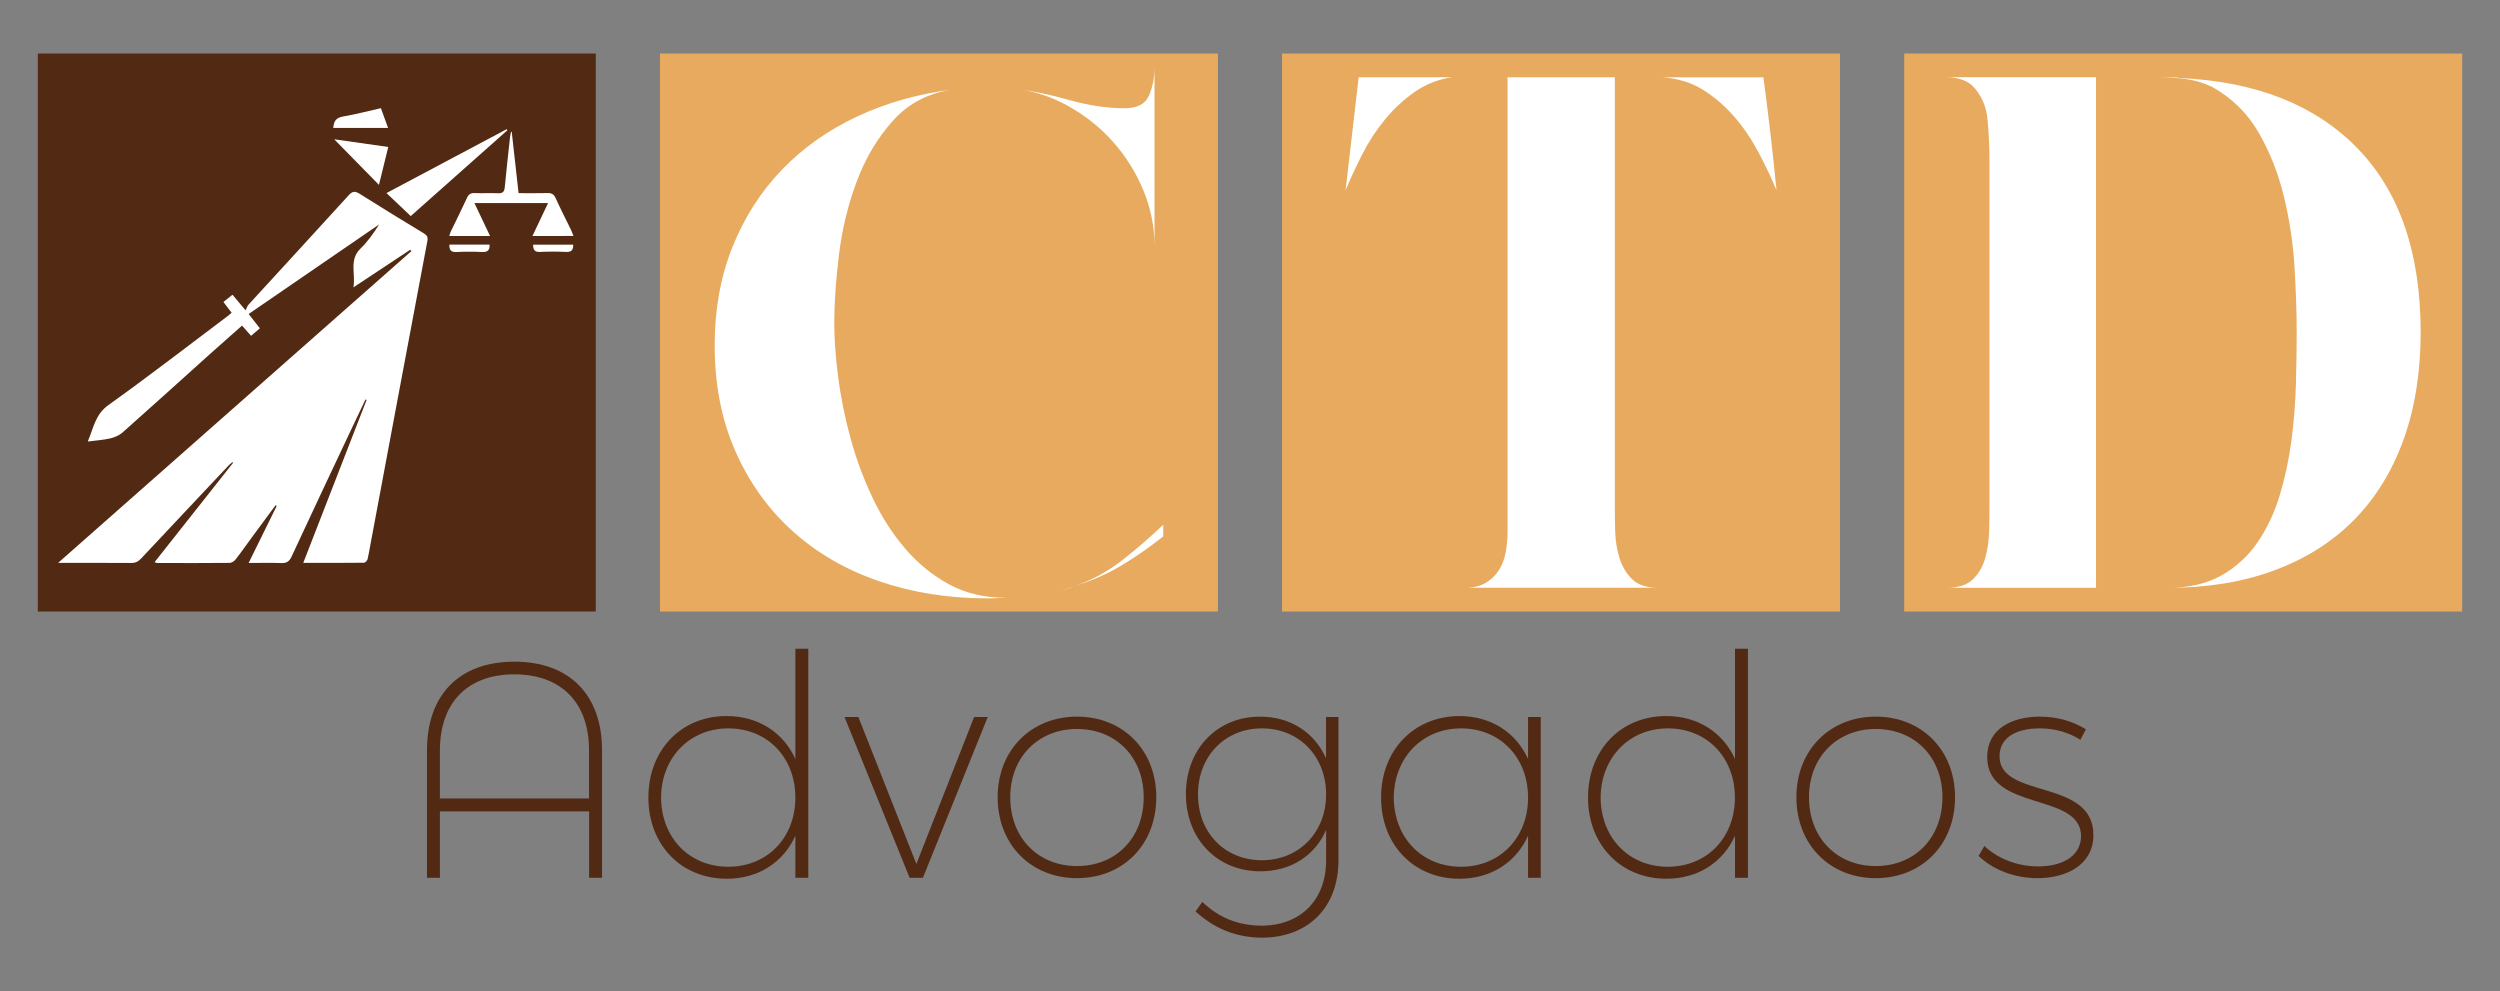 <?xml version="1.0" encoding="utf-8"?>
<!-- Generator: Adobe Illustrator 25.4.1, SVG Export Plug-In . SVG Version: 6.00 Build 0)  -->
<svg version="1.1" id="Camada_1" xmlns="http://www.w3.org/2000/svg" xmlns:xlink="http://www.w3.org/1999/xlink" x="0px" y="0px"
	 viewBox="0 0 2956.2 1172.2" style="enable-background:new 0 0 2956.2 1172.2;" xml:space="preserve">
<rect x="0" y="0" width="2956.2" height="1172.2" fill="#808080" stroke="none"/>
<style type="text/css">
	.st0{fill:#FFFFFF;}
	.st1{fill:#522A14;}
	.st2{fill:#E7AA5E;}
</style>
<rect x="54.2" y="72.8" class="st0" width="640.8" height="640.8"/>
<rect x="1525.5" y="72.8" class="st0" width="640.8" height="640.8"/>
<rect x="2261.2" y="72.8" class="st0" width="640.8" height="640.8"/>
<rect x="789.9" y="72.8" class="st0" width="640.8" height="640.8"/>
<g>
	<path class="st1" d="M608.2,782.4c65,0,103.7,39.1,103.7,104.8V1038h-15.3v-78.5H520.2v78.5h-15.3V887.2
		C504.9,821.5,543.2,782.4,608.2,782.4z M608.2,797.4c-55.5,0-88,33.6-88,89.8v57h176.3v-57C696.6,831,663.7,797.4,608.2,797.4z"/>
	<path class="st1" d="M955.8,767.1V1038h-15.3v-49.7c-14.2,31.4-43.8,50.8-81.1,50.8c-54,0-92.7-40.2-92.7-96
		c0-56.2,38.7-96.4,92.4-96.4c37.6,0,67.2,19.4,81.4,50.8V767.1H955.8z M940.5,943.1c0-47.5-33.2-81.8-79.2-81.8
		S782,896,781.7,943.1c0.4,47.5,33.2,81.8,79.6,81.8C907.3,1024.9,940.5,990.6,940.5,943.1z"/>
	<path class="st1" d="M1015,847.8l68.6,173.8l68.3-173.8h16.1l-76.7,190.2h-15.7l-77-190.2H1015z"/>
	<path class="st1" d="M1367.3,942.7c0,56.2-39.4,95.7-93.8,95.7c-54,0-93.8-39.4-93.8-95.7c0-55.9,39.8-95.3,93.8-95.3
		C1327.9,847.4,1367.3,886.9,1367.3,942.7z M1194.6,942.7c0,48.2,33.2,81.4,78.9,81.4c46,0,78.9-33.2,78.9-81.4
		c0-47.5-32.9-80.7-78.9-80.7C1227.8,862,1194.6,895.3,1194.6,942.7z"/>
	<path class="st1" d="M1582.7,847.8v169.4c0,56.2-36.1,92-92,91.6c-30.3-0.7-54.8-11-77-31l8-11.3c19.7,18.6,41.3,27.4,68.6,28.1
		c47.1,0.4,77.8-29.9,77.8-77.4v-35.8c-13.1,30.3-41.6,48.9-77.8,48.9c-51.1,0-88-38.3-88-91.3c0-53.3,36.9-91.6,87.6-91.6
		c36.5,0,64.6,19,78.1,49.3v-48.9H1582.7z M1568.1,939.4c0-45.3-32.1-78.1-75.9-78.1s-75.6,32.9-75.6,78.1
		c0,44.9,31.4,77.8,75.6,77.8C1536,1017.2,1568.1,984.3,1568.1,939.4z"/>
	<path class="st1" d="M1821.9,847.8V1038h-15v-49.7c-14.2,31.4-43.8,50.8-81.1,50.8c-54,0-92.7-40.2-92.7-96
		c0-56.2,38.7-96,92.4-96.4c37.6,0,67.2,19.4,81.4,50.8v-49.7H1821.9z M1806.9,943.1c0-47.5-33.2-81.8-79.2-81.8
		c-46,0-79.2,34.7-79.6,81.8c0.4,47.5,33.2,81.8,79.6,81.8C1773.7,1024.9,1806.9,990.6,1806.9,943.1z"/>
	<path class="st1" d="M2066.9,767.1V1038h-15.3v-49.7c-14.2,31.4-43.8,50.8-81.1,50.8c-54,0-92.7-40.2-92.7-96
		c0-56.2,38.7-96.4,92.4-96.4c37.6,0,67.2,19.4,81.4,50.8V767.1H2066.9z M2051.5,943.1c0-47.5-33.2-81.8-79.2-81.8
		c-46,0-79.2,34.7-79.6,81.8c0.4,47.5,33.2,81.8,79.6,81.8C2018.3,1024.9,2051.5,990.6,2051.5,943.1z"/>
	<path class="st1" d="M2311.8,942.7c0,56.2-39.4,95.7-93.8,95.7c-54,0-93.8-39.4-93.8-95.7c0-55.9,39.8-95.3,93.8-95.3
		C2272.4,847.4,2311.8,886.9,2311.8,942.7z M2139.1,942.7c0,48.2,33.2,81.4,78.9,81.4c46,0,78.9-33.2,78.9-81.4
		c0-47.5-32.9-80.7-78.9-80.7C2172.4,862,2139.1,895.3,2139.1,942.7z"/>
	<path class="st1" d="M2411.9,861.3c-26.7,0-47.5,10.2-47.5,32.9c0,51.1,111,25.9,111,93.1c0,35.4-31.8,51.1-66.1,51.1
		c-26.7,0-52.2-9.5-69.7-26.3l6.9-11.7c16.4,15.3,39.4,24.1,63.5,24.1c26.7,0,49.7-10.6,50.8-34.7c1.5-53.7-111-29.2-111-94.6
		c0-33.2,28.8-47.8,62.4-47.8c21.2,0,39.4,5.8,54.4,15l-6.6,12.4C2446.9,866.4,2430.1,861.3,2411.9,861.3z"/>
</g>
<g>
	<path class="st1" d="M44.7,63.3v659.8h659.8V63.3H44.7z M600,154c-37.9,33.6-75.8,67.3-114.3,101.5c-9.7-9.2-18.8-17.8-28.7-27.2
		c48-25.5,95-50.5,142.1-75.5C599.4,153.3,599.7,153.6,600,154z M448.1,218.6c-18.1-18.4-35.3-36-52.9-53.9c21.2,3,42,6,63.9,9.1
		C455.4,188.9,451.9,203.4,448.1,218.6z M405.5,137.8c14.8-2.5,29.3-6.4,44.9-9.9c2.8,7.7,5.5,15.2,8.5,23.4c-22.3,0-43.5,0-64.8,0
		C394.6,143.5,397.3,139.2,405.5,137.8z M505.4,284.8c-22.5,119.2-44.8,238.4-67.1,357.6c-1.2,6.2-2.1,12.5-3.6,18.6
		c-0.4,1.8-2.7,4.3-4.2,4.4c-23.6,0.3-47.2,0.2-71.9,0.2c25.3-65.2,50.1-129,74.9-192.7c-0.4-0.2-0.9-0.4-1.3-0.6
		c-5.2,10.9-10.3,21.7-15.5,32.6c-24,51-48.2,102-71.9,153.2c-2.8,6.1-6.2,8-12.6,7.7c-12.3-0.5-24.6-0.1-38.2-0.1
		c11.4-23.3,22.3-45.4,33.2-67.4c-0.5-0.3-0.9-0.6-1.4-0.8c-9.1,12.3-18.2,24.7-27.3,37c-6.6,9-13,18.2-19.9,27
		c-1.5,2-4.5,4-6.9,4.1c-28.7,0.3-57.4,0.2-86.1,0.1c-0.6,0-1.2-0.4-2.8-1c31.2-39.4,62-78.4,92.8-117.4c-0.3-0.3-0.5-0.6-0.8-0.9
		c-1.5,1.3-3,2.5-4.4,3.9c-34.5,36.7-69.1,73.3-103.5,110.1c-3.5,3.7-6.8,5.4-11.9,5.3c-27.9-0.2-55.9-0.1-86.3-0.1
		c140.3-123.8,279-246.2,417.7-368.6c-0.4-0.6-0.8-1.1-1.3-1.7c-21.7,14.4-43.4,28.7-67.2,44.5c2.8-16.6-5.4-32.5,8.4-45.9
		c8.5-8.2,15.4-18,22-28.5C397,300.6,345.7,335.8,294,371.3c4.5,5.8,8.7,11.1,13.3,16.9c-3.4,3-6.7,5.7-10.4,8.9
		c-3.6-4.1-6.9-7.9-10.7-12.1c-13.4,11.9-26.7,23.6-39.9,35.4c-33.8,30.4-67.5,61-101.5,91.1c-3.9,3.4-9.4,5.7-14.5,6.9
		c-8.2,1.9-16.7,2.4-26.5,3.7c6.8-16.2,8.9-32.1,24.5-43.2c47.9-34.2,94.4-70.2,141.5-105.6c1.3-1,2.5-2.2,4.1-3.5
		c-3.2-4.2-6.2-8.2-9.7-12.7c3.7-3,7.1-5.6,10.7-8.6c4.7,5.6,9,10.8,15.5,18.5c1.4-2.7,2-5.2,3.6-6.9c39.4-43.1,79.1-86,118.3-129.2
		c4.6-5.1,7.6-5.1,13.2-1.6c25.1,15.9,50.4,31.3,75.8,46.7C505,278.4,506.2,280.3,505.4,284.8z M569.8,298c-9.9-0.5-19.9-0.5-29.9,0
		c-6.6,0.4-8.8-2.4-8.5-8.8c15.9,0,31.7,0,47.5,0C579.3,296.1,576.4,298.3,569.8,298z M669.2,297.9c-10.2-0.5-20.5-0.5-30.6,0
		c-6.3,0.3-8.2-2.4-8.2-8.6c15.7,0,31.3,0,47.4,0C678,295.7,675.7,298.2,669.2,297.9z M629.6,279.1c6.3-13.2,12.3-25.8,18.5-39
		c-29.1,0-57.5,0-87.1,0c6.2,13.2,12.2,25.7,18.5,39c-16.5,0-32,0-48.2,0c0.6-1.8,0.9-3.6,1.7-5.2c6.4-13.4,13.1-26.6,19.3-40.1
		c1.9-4.1,4.3-5.7,8.9-5.5c9.2,0.4,18.5-0.2,27.7,0.2c5.7,0.3,7.5-1.8,8-7.3c1.8-19.6,4.1-39.2,6.2-58.8c0.2-2.1,0.8-4.3,1.1-6.4
		c0.3-0.1,0.6-0.1,0.9-0.2c2.7,23.9,5.3,47.8,8.1,72.6c11.6,0,22.7,0.2,33.9-0.1c5-0.2,7.9,1.3,10,6.1c5.7,12.6,12,25,18.1,37.4
		c1,2.1,1.7,4.3,2.9,7.2C661.9,279.1,646.5,279.1,629.6,279.1z"/>
</g>
<g>
	<path class="st2" d="M780.4,63.3v659.8h659.8V63.3H780.4z M1168.5,707.6c-46.6,0-89.6-6.8-128.9-20.3
		c-39.4-13.5-73.5-33.2-102.2-59.1c-28.8-25.9-51.3-57.4-67.7-94.4c-16.4-37.1-24.6-78.9-24.6-125.5c0-42.5,7-81.4,21.1-116.4
		c14.1-35.1,33.6-65.5,58.6-91.4c25-25.9,54.8-46.9,89.3-63c34.5-16.1,72.4-26.7,113.8-31.9c-29.3,4-53.2,16.3-71.6,36.7
		c-18.4,20.4-32.8,44.4-43.1,72c-10.4,27.6-17.4,56.5-21.1,86.7c-3.7,30.2-5.6,57.1-5.6,80.6c0,19.6,1.6,41.3,4.7,65.1
		c3.2,23.9,8,47.9,14.7,72c6.6,24.1,15.2,47.4,25.9,69.9c10.6,22.4,23.4,42.4,38.4,59.9c14.9,17.5,32.2,31.6,51.7,42.3
		c19.5,10.6,41.7,16,66.4,16h4.3L1168.5,707.6z M1263.8,118.1c23.3,6.6,45.3,9.9,66,9.9c14.9,0,24.6-5,28.9-15.1
		c4.3-10.1,6.5-21.4,6.5-34.1v213c0-23.6-4.5-46-13.4-67.3c-8.9-21.3-21-40.4-36.2-57.4c-15.2-17-33.1-31-53.5-42.3
		c-18.6-10.2-38.2-16.7-59-19.5c-2.1-0.3-4.1-0.5-6.1-0.7c2.1,0.2,4.1,0.5,6.1,0.7C1222.5,107.9,1242.7,112.1,1263.8,118.1z
		 M1375.5,634.3c-16.7,13.2-33.2,24.7-49.6,34.5c-16.4,9.8-34.6,17.8-54.8,24.1c-4,1.7-9.2,3.5-15.5,5.2l15.5-5.2
		c20.1-6.9,38.8-17.1,56.1-30.6c17.2-13.5,33.3-27.5,48.3-41.8V634.3z"/>
</g>
<g>
	<path class="st2" d="M1516,63.3v659.8h659.8V63.3H1516z M1673,108.6c-13.2,9.2-25,20.1-35.4,32.8c-10.4,12.7-19.3,26.3-26.7,41
		c-7.5,14.7-14.1,28.9-19.8,42.7l15.5-133.7H1717C1700.9,93.7,1686.2,99.4,1673,108.6z M1731.7,695.1c9.8,0,18-1.9,24.6-5.6
		c6.6-3.7,11.9-8.8,16-15.1c4-6.3,6.8-13.5,8.2-21.6c1.4-8,2.2-16.4,2.2-25V91.4h126.8v504.5c0,9.8,0.1,20.4,0.4,31.9
		c0.3,11.5,2,22.3,5.2,32.3c3.2,10.1,8.2,18.4,15.1,25c6.9,6.6,17,9.9,30.2,9.9H1731.7z M2079.2,179.8
		c-8.1-15.2-17.5-29.2-28.5-41.8c-10.9-12.6-23.3-23.3-37.1-31.9c-13.8-8.6-29.9-13.5-48.3-14.7h119.9
		c5.7,42.6,10.9,87.1,15.5,133.7C2094.5,210.1,2087.3,195,2079.2,179.8z"/>
</g>
<g>
	<path class="st2" d="M2251.7,63.3v659.8h659.8V63.3H2251.7z M2478.5,695.1h-176.8c13.8,0,24.1-3.3,31-9.9
		c6.9-6.6,11.8-14.9,14.7-25c2.9-10.1,4.4-20.8,4.7-32.3c0.3-11.5,0.4-22.1,0.4-31.9V190.5c0-15.5-0.7-31.6-2.2-48.3
		c-1.4-16.7-7.6-30.5-18.5-41.4c-7.5-6.3-17.8-9.5-31-9.5h177.7V695.1z M2842.1,520c-13.5,37.4-33.1,69-58.6,94.9
		c-25.6,25.9-56.9,45.7-94,59.5c-37.1,13.8-79.2,20.7-126.4,20.7c25.3,0,46.6-4.9,63.8-14.7c17.2-9.8,31.5-22.9,42.7-39.2
		c11.2-16.4,20-35.1,26.3-56.1c6.3-21,10.9-42.7,13.8-65.1c2.9-22.4,4.6-44.7,5.2-66.8c0.6-22.1,0.9-42.1,0.9-59.9
		c0-23.6-0.9-49.4-2.6-77.6c-1.7-28.2-5.9-55.9-12.5-83.2c-6.6-27.3-16.5-52.5-29.8-75.5c-13.2-23-31.6-41.1-55.2-54.3
		c-9.8-4.6-19.8-7.6-30.2-9.1c-10.3-1.4-21-2.2-31.9-2.2h6c2.9,0,5.9,0,9.1,0c3.2,0,6.2,0.3,9.1,0.9c89.7,4,159.6,31.6,209.6,82.8
		c50,51.2,75,123.9,75,218.2C2862.3,440.4,2855.6,482.6,2842.1,520z"/>
</g>
</svg>
